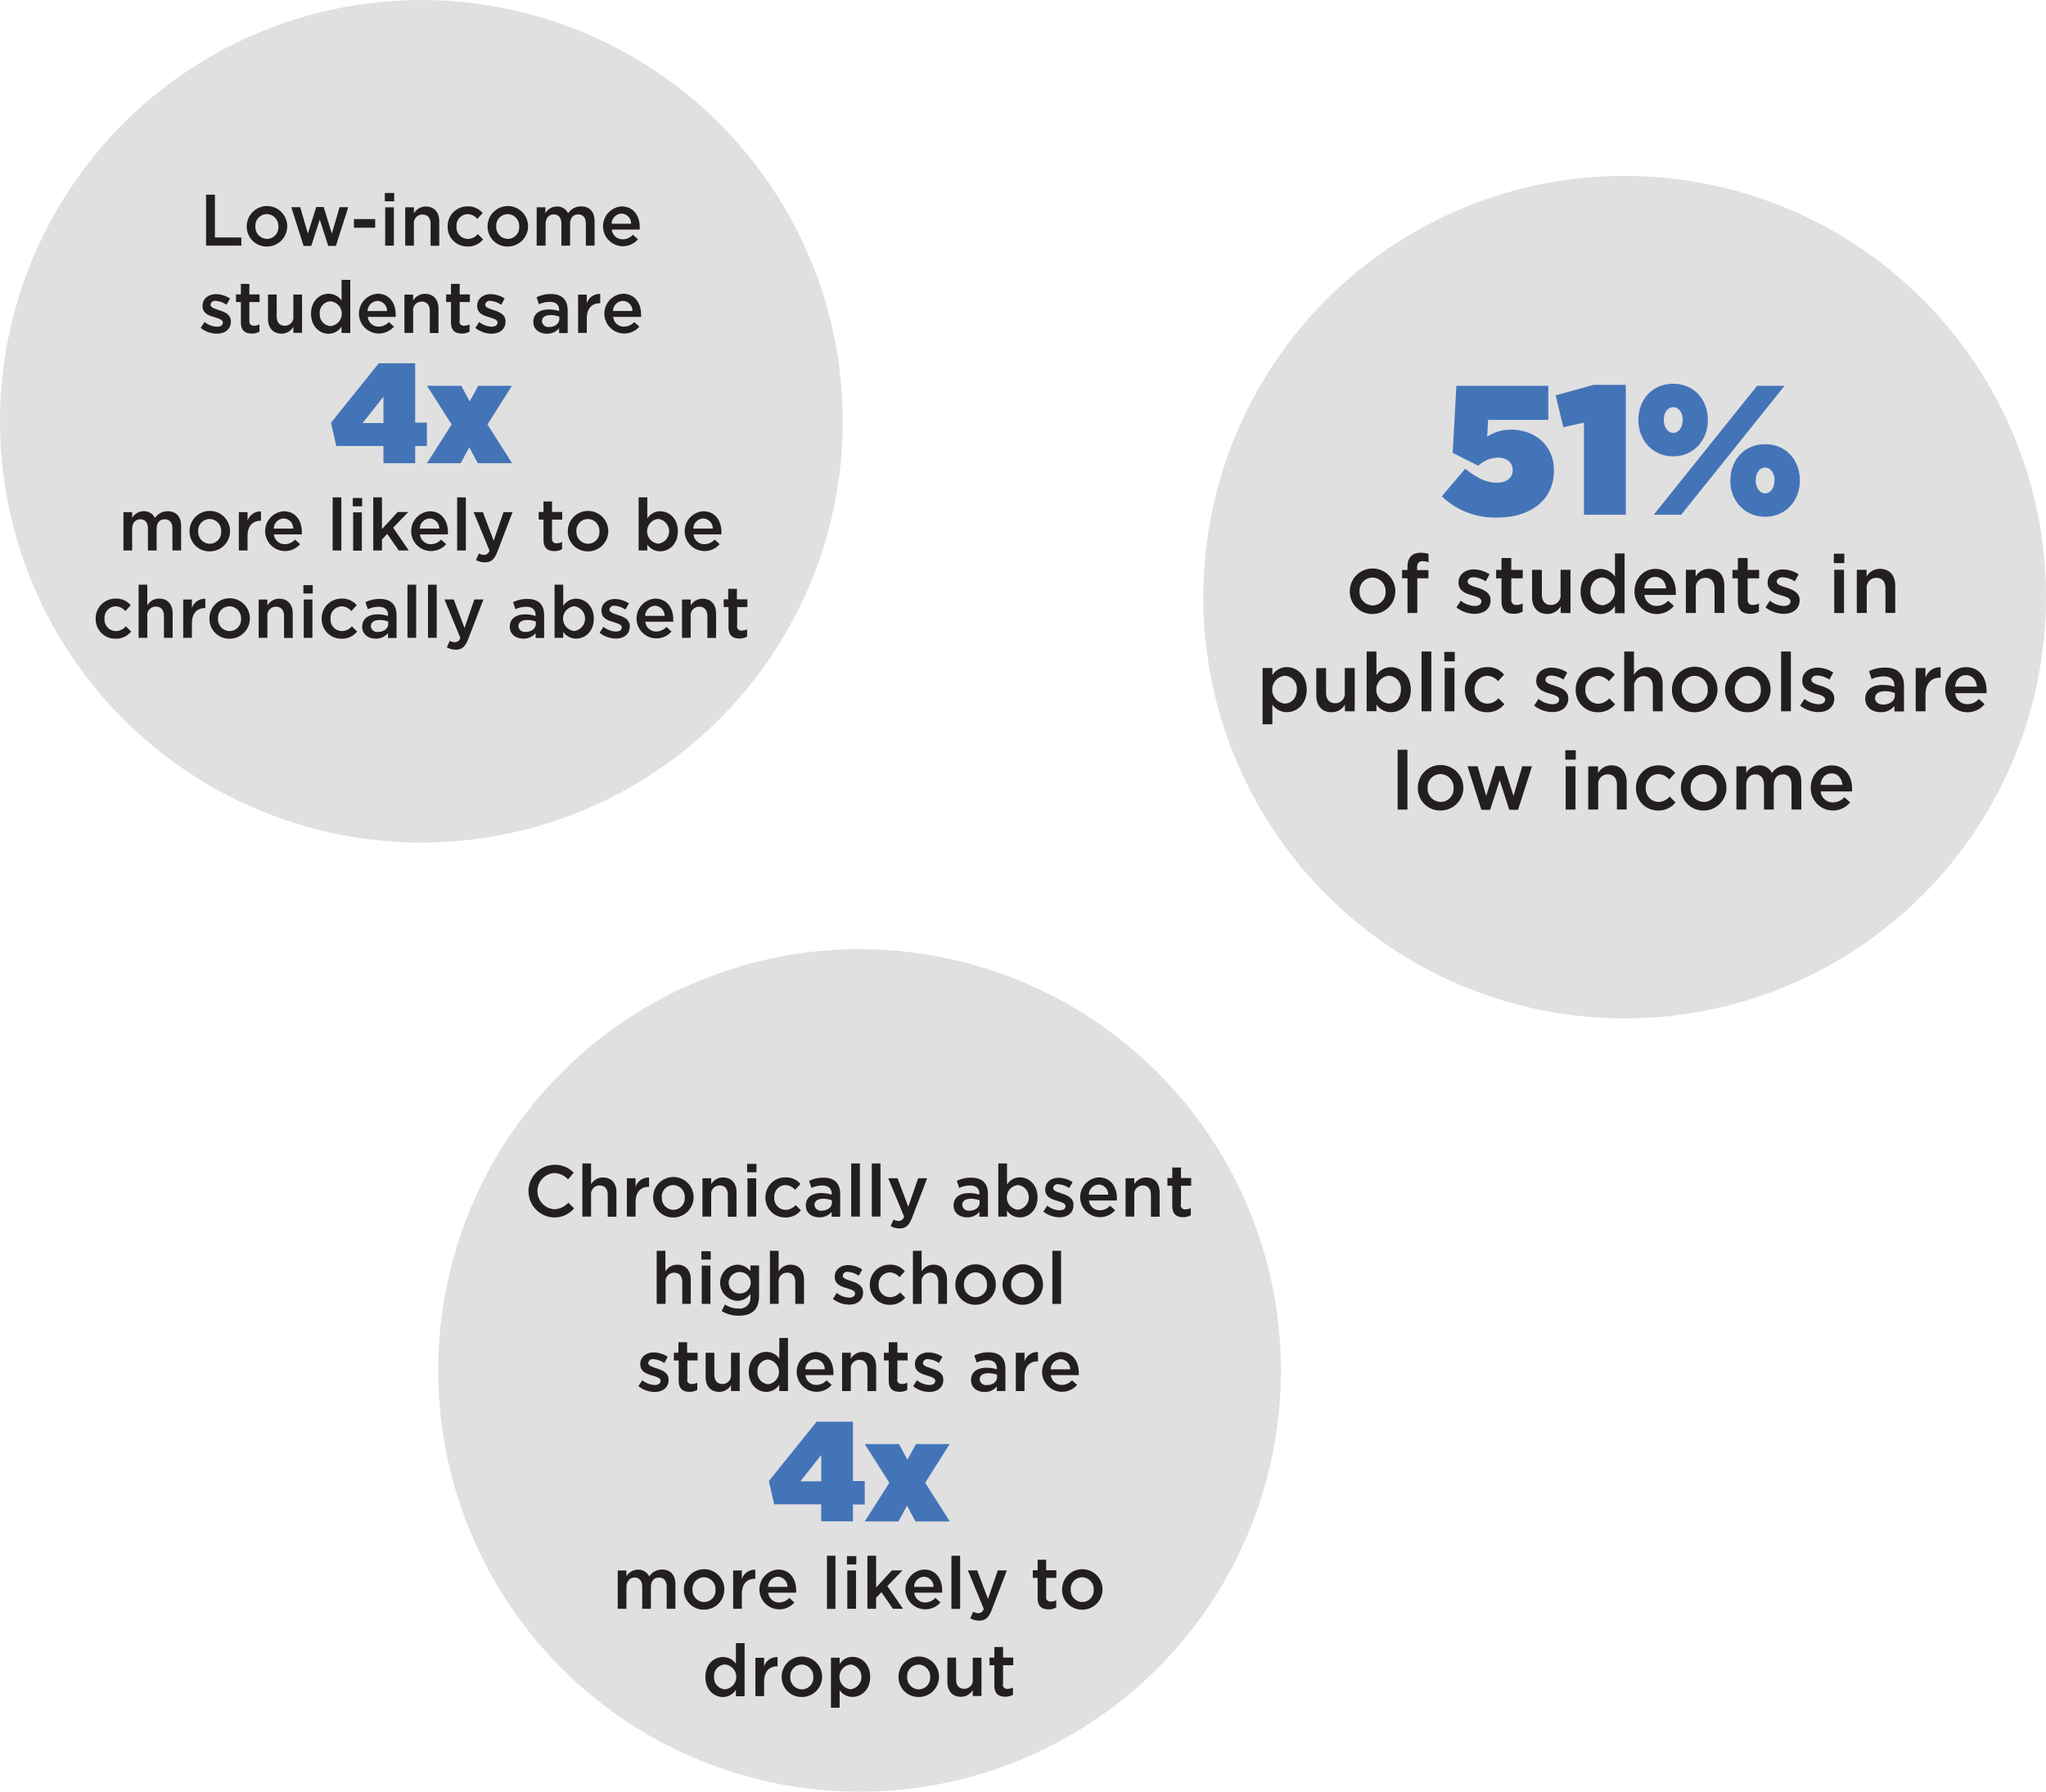<svg id="Layer_1" data-name="Layer 1" xmlns="http://www.w3.org/2000/svg" viewBox="0 0 534.11 467.81"><defs><style>.cls-1{fill:#e0e0e0;}.cls-2{fill:#231f20;}.cls-3{fill:#4474b8;}</style></defs><title>daniel-story</title><circle class="cls-1" cx="110" cy="110" r="110"/><path class="cls-2" d="M1240.7,633.63H1243V644.8h6.9v2.13h-9.21v-13.3Z" transform="translate(-1186.9 -582.8)"/><path class="cls-2" d="M1256.57,647.16a5.16,5.16,0,0,1-5.25-5.21A5.28,5.28,0,1,1,1256.57,647.16Zm0-8.45a3,3,0,0,0-3,3.21,3.09,3.09,0,0,0,3,3.25,3,3,0,0,0,3-3.21A3.09,3.09,0,0,0,1256.57,638.7Z" transform="translate(-1186.9 -582.8)"/><path class="cls-2" d="M1273.54,643.78l2-6.88h2.27L1274.59,647h-2l-2.21-6.86-2.23,6.86h-2l-3.21-10.11h2.33l2,6.88,2.19-6.92h1.93Z" transform="translate(-1186.9 -582.8)"/><path class="cls-2" d="M1279.29,642.24V640h5.55v2.26h-5.55Z" transform="translate(-1186.9 -582.8)"/><path class="cls-2" d="M1287.36,635.36v-2.18h2.44v2.18h-2.44Zm0.09,11.57v-10h2.27v10h-2.27Z" transform="translate(-1186.9 -582.8)"/><path class="cls-2" d="M1294.95,646.93h-2.27v-10h2.27v1.56a3.55,3.55,0,0,1,3.09-1.77c2.23,0,3.53,1.52,3.53,3.86v6.38h-2.27v-5.7c0-1.56-.77-2.45-2.12-2.45a2.22,2.22,0,0,0-2.23,2.49v5.66Z" transform="translate(-1186.9 -582.8)"/><path class="cls-2" d="M1308.88,647.16a5.09,5.09,0,0,1-5.12-5.21,5.14,5.14,0,0,1,5.14-5.26,4.92,4.92,0,0,1,4,1.73l-1.41,1.54a3.32,3.32,0,0,0-2.57-1.25,3,3,0,0,0-2.85,3.21,3,3,0,0,0,3,3.25,3.47,3.47,0,0,0,2.57-1.25l1.37,1.37A5,5,0,0,1,1308.88,647.16Z" transform="translate(-1186.9 -582.8)"/><path class="cls-2" d="M1319.44,647.16a5.16,5.16,0,0,1-5.25-5.21A5.28,5.28,0,1,1,1319.44,647.16Zm0-8.45a3,3,0,0,0-3,3.21,3.09,3.09,0,0,0,3,3.25,3,3,0,0,0,3-3.21A3.09,3.09,0,0,0,1319.44,638.7Z" transform="translate(-1186.9 -582.8)"/><path class="cls-2" d="M1338.64,636.69c2.16,0,3.47,1.39,3.47,3.84v6.4h-2.27v-5.7c0-1.6-.73-2.45-2-2.45s-2.12.87-2.12,2.49v5.66h-2.27v-5.72c0-1.56-.75-2.43-2-2.43s-2.12,1-2.12,2.51v5.64H1327v-10h2.27v1.52a3.54,3.54,0,0,1,3-1.73,3.11,3.11,0,0,1,2.94,1.77A4,4,0,0,1,1338.64,636.69Z" transform="translate(-1186.9 -582.8)"/><path class="cls-2" d="M1349.44,645.28a3.58,3.58,0,0,0,2.68-1.2l1.33,1.2a5.2,5.2,0,1,1-4.29-8.59c3.15,0,4.74,2.51,4.74,5.41,0,0.21,0,.4,0,0.63h-7.28A2.79,2.79,0,0,0,1349.44,645.28Zm2.21-4.07a2.59,2.59,0,0,0-2.51-2.64,2.7,2.7,0,0,0-2.57,2.64h5.08Z" transform="translate(-1186.9 -582.8)"/><path class="cls-2" d="M1243.49,669.92a6.9,6.9,0,0,1-4.2-1.5l1-1.56a5.51,5.51,0,0,0,3.24,1.24c1,0,1.54-.42,1.54-1.08v0c0-.78-1-1-2.21-1.41-1.46-.42-3.09-1-3.09-2.95v0c0-1.9,1.56-3.06,3.53-3.06a6.8,6.8,0,0,1,3.64,1.14l-0.9,1.63a5.7,5.7,0,0,0-2.79-1,1.15,1.15,0,0,0-1.39,1v0c0,0.72,1.07,1,2.23,1.41,1.44,0.46,3.08,1.12,3.08,2.93v0C1247.16,668.87,1245.55,669.92,1243.49,669.92Z" transform="translate(-1186.9 -582.8)"/><path class="cls-2" d="M1252,666.59a1.09,1.09,0,0,0,1.22,1.25,3,3,0,0,0,1.41-.34v1.88a3.94,3.94,0,0,1-2,.51c-1.67,0-2.85-.74-2.85-2.94v-5.28h-1.26v-2h1.26v-2.75H1252v2.75h2.66v2H1252v4.92Z" transform="translate(-1186.9 -582.8)"/><path class="cls-2" d="M1263.48,659.7h2.27v10h-2.27v-1.56a3.56,3.56,0,0,1-3.09,1.77c-2.23,0-3.53-1.52-3.53-3.86V659.7h2.27v5.7c0,1.56.77,2.45,2.12,2.45a2.22,2.22,0,0,0,2.23-2.49V659.7Z" transform="translate(-1186.9 -582.8)"/><path class="cls-2" d="M1276.06,669.73v-1.67a4,4,0,0,1-3.37,1.88c-2.33,0-4.59-1.88-4.59-5.22s2.23-5.22,4.59-5.22a4.08,4.08,0,0,1,3.38,1.77v-5.4h2.27v13.87h-2.27Zm-2.83-8.25a2.93,2.93,0,0,0-2.85,3.23,3,3,0,0,0,2.85,3.23A3.25,3.25,0,0,0,1273.23,661.48Z" transform="translate(-1186.9 -582.8)"/><path class="cls-2" d="M1285.73,668.08a3.58,3.58,0,0,0,2.68-1.2l1.33,1.2a5.2,5.2,0,1,1-4.29-8.59c3.15,0,4.74,2.51,4.74,5.41,0,0.21,0,.4,0,0.63h-7.28A2.79,2.79,0,0,0,1285.73,668.08Zm2.21-4.07a2.59,2.59,0,0,0-2.51-2.64,2.7,2.7,0,0,0-2.57,2.64h5.08Z" transform="translate(-1186.9 -582.8)"/><path class="cls-2" d="M1294.75,669.73h-2.27v-10h2.27v1.56a3.55,3.55,0,0,1,3.09-1.77c2.23,0,3.53,1.52,3.53,3.86v6.38h-2.27V664c0-1.56-.77-2.45-2.12-2.45a2.22,2.22,0,0,0-2.23,2.49v5.66Z" transform="translate(-1186.9 -582.8)"/><path class="cls-2" d="M1306.85,666.59a1.09,1.09,0,0,0,1.22,1.25,3,3,0,0,0,1.41-.34v1.88a3.94,3.94,0,0,1-2,.51c-1.67,0-2.85-.74-2.85-2.94v-5.28h-1.26v-2h1.26v-2.75h2.27v2.75h2.66v2h-2.66v4.92Z" transform="translate(-1186.9 -582.8)"/><path class="cls-2" d="M1315.19,669.92a6.9,6.9,0,0,1-4.2-1.5l1-1.56a5.51,5.51,0,0,0,3.24,1.24c1,0,1.54-.42,1.54-1.08v0c0-.78-1-1-2.21-1.41-1.46-.42-3.09-1-3.09-2.95v0c0-1.9,1.56-3.06,3.53-3.06a6.8,6.8,0,0,1,3.64,1.14l-0.9,1.63a5.7,5.7,0,0,0-2.79-1,1.15,1.15,0,0,0-1.39,1v0c0,0.72,1.07,1,2.23,1.41,1.44,0.46,3.08,1.12,3.08,2.93v0C1318.87,668.87,1317.26,669.92,1315.19,669.92Z" transform="translate(-1186.9 -582.8)"/><path class="cls-2" d="M1332.86,669.73v-1.24a4,4,0,0,1-3.21,1.44c-1.87,0-3.53-1.08-3.53-3.1v0c0-2.17,1.71-3.23,4-3.23a8.23,8.23,0,0,1,2.74.42v-0.25c0-1.39-.86-2.15-2.44-2.15a6.82,6.82,0,0,0-2.83.63l-0.62-1.84a8.4,8.4,0,0,1,3.77-.84c2.93,0,4.35,1.56,4.35,4.24v5.95h-2.25Zm0.06-4.26a6.42,6.42,0,0,0-2.27-.4c-1.42,0-2.27.59-2.27,1.61v0a1.64,1.64,0,0,0,1.91,1.48c1.5,0,2.63-.85,2.63-2.11v-0.63Z" transform="translate(-1186.9 -582.8)"/><path class="cls-2" d="M1340.08,669.73h-2.27v-10h2.27V662a3.51,3.51,0,0,1,3.51-2.45v2.43h-0.13c-2,0-3.38,1.31-3.38,4v3.82Z" transform="translate(-1186.9 -582.8)"/><path class="cls-2" d="M1349.79,668.08a3.58,3.58,0,0,0,2.68-1.2l1.33,1.2a5.2,5.2,0,1,1-4.29-8.59c3.15,0,4.74,2.51,4.74,5.41,0,0.21,0,.4,0,0.63h-7.28A2.79,2.79,0,0,0,1349.79,668.08ZM1352,664a2.59,2.59,0,0,0-2.51-2.64,2.7,2.7,0,0,0-2.57,2.64H1352Z" transform="translate(-1186.9 -582.8)"/><path class="cls-3" d="M1287,699.25h-12.31l-1.39-6.07,12.49-15.54h9.49v15.5h3.07v6.11h-3.07v4.48H1287v-4.48Zm0-6v-6.88l-5.44,6.88H1287Z" transform="translate(-1186.9 -582.8)"/><path class="cls-3" d="M1304.8,693.63l-6.43-10.1h8.95l2.19,4.07,2.23-4.07h8.8l-6.39,10.1,6.43,10.1h-8.95l-2.23-4.11-2.23,4.11h-8.8Z" transform="translate(-1186.9 -582.8)"/><path class="cls-2" d="M1230.71,716.29c2.16,0,3.47,1.39,3.47,3.84v6.4h-2.27v-5.7c0-1.6-.73-2.45-2-2.45s-2.12.87-2.12,2.49v5.66h-2.27v-5.72c0-1.56-.75-2.43-2-2.43s-2.12,1-2.12,2.51v5.64h-2.27v-10h2.27V718a3.54,3.54,0,0,1,3-1.73,3.11,3.11,0,0,1,2.94,1.77A4,4,0,0,1,1230.71,716.29Z" transform="translate(-1186.9 -582.8)"/><path class="cls-2" d="M1241.64,726.76a5.16,5.16,0,0,1-5.25-5.21A5.28,5.28,0,1,1,1241.64,726.76Zm0-8.45a3,3,0,0,0-3,3.21,3.08,3.08,0,0,0,3,3.25,3,3,0,0,0,3-3.21A3.09,3.09,0,0,0,1241.64,718.3Z" transform="translate(-1186.9 -582.8)"/><path class="cls-2" d="M1251.52,726.53h-2.27v-10h2.27v2.26a3.51,3.51,0,0,1,3.51-2.45v2.43h-0.13c-2,0-3.38,1.31-3.38,4v3.82Z" transform="translate(-1186.9 -582.8)"/><path class="cls-2" d="M1261.24,724.88a3.57,3.57,0,0,0,2.68-1.2l1.33,1.2a5.2,5.2,0,1,1-4.29-8.59c3.15,0,4.74,2.51,4.74,5.41,0,0.21,0,.4,0,0.63h-7.28A2.79,2.79,0,0,0,1261.24,724.88Zm2.21-4.07a2.59,2.59,0,0,0-2.51-2.64,2.7,2.7,0,0,0-2.57,2.64h5.08Z" transform="translate(-1186.9 -582.8)"/><path class="cls-2" d="M1273.74,726.53V712.66H1276v13.87h-2.27Z" transform="translate(-1186.9 -582.8)"/><path class="cls-2" d="M1279,715v-2.18h2.44V715H1279Zm0.09,11.57v-10h2.27v10h-2.27Z" transform="translate(-1186.9 -582.8)"/><path class="cls-2" d="M1293.6,726.53H1291l-3-4.33-1.39,1.46v2.87h-2.27V712.66h2.27v8.28l4.11-4.45h2.76l-3.94,4.08Z" transform="translate(-1186.9 -582.8)"/><path class="cls-2" d="M1299.36,724.88a3.57,3.57,0,0,0,2.68-1.2l1.33,1.2a5.2,5.2,0,1,1-4.29-8.59c3.15,0,4.74,2.51,4.74,5.41,0,0.21,0,.4,0,0.63h-7.28A2.79,2.79,0,0,0,1299.36,724.88Zm2.21-4.07a2.59,2.59,0,0,0-2.51-2.64,2.7,2.7,0,0,0-2.57,2.64h5.08Z" transform="translate(-1186.9 -582.8)"/><path class="cls-2" d="M1306.24,726.53V712.66h2.27v13.87h-2.27Z" transform="translate(-1186.9 -582.8)"/><path class="cls-2" d="M1316.76,726.81c-0.79,2.05-1.67,2.81-3.26,2.81a4.58,4.58,0,0,1-2.34-.61l0.77-1.71a2.78,2.78,0,0,0,1.33.38,1.45,1.45,0,0,0,1.41-1.16l-4.13-10h2.42l2.81,7.45,2.57-7.45h2.36Z" transform="translate(-1186.9 -582.8)"/><path class="cls-2" d="M1331,723.39a1.09,1.09,0,0,0,1.22,1.25,3,3,0,0,0,1.41-.34v1.88a3.93,3.93,0,0,1-2,.51c-1.67,0-2.85-.74-2.85-2.94v-5.28h-1.26v-2h1.26v-2.75H1331v2.75h2.66v2H1331v4.92Z" transform="translate(-1186.9 -582.8)"/><path class="cls-2" d="M1340.38,726.76a5.16,5.16,0,0,1-5.25-5.21A5.28,5.28,0,1,1,1340.38,726.76Zm0-8.45a3,3,0,0,0-3,3.21,3.08,3.08,0,0,0,3,3.25,3,3,0,0,0,3-3.21A3.09,3.09,0,0,0,1340.38,718.3Z" transform="translate(-1186.9 -582.8)"/><path class="cls-2" d="M1359.24,726.74a4,4,0,0,1-3.36-1.77v1.56h-2.27V712.66h2.27v5.51a3.94,3.94,0,0,1,3.36-1.88c2.34,0,4.61,1.88,4.61,5.22S1361.61,726.74,1359.24,726.74Zm-0.52-8.45a3.25,3.25,0,0,0,0,6.46A3.26,3.26,0,0,0,1358.72,718.28Z" transform="translate(-1186.9 -582.8)"/><path class="cls-2" d="M1370.76,724.88a3.57,3.57,0,0,0,2.68-1.2l1.33,1.2a5.2,5.2,0,1,1-4.29-8.59c3.15,0,4.74,2.51,4.74,5.41,0,0.21,0,.4,0,0.63h-7.28A2.79,2.79,0,0,0,1370.76,724.88Zm2.21-4.07a2.59,2.59,0,0,0-2.51-2.64,2.7,2.7,0,0,0-2.57,2.64H1373Z" transform="translate(-1186.9 -582.8)"/><path class="cls-2" d="M1217,749.56a5.09,5.09,0,0,1-5.12-5.21,5.15,5.15,0,0,1,5.14-5.26,4.92,4.92,0,0,1,4,1.73l-1.41,1.54a3.32,3.32,0,0,0-2.57-1.25,3,3,0,0,0-2.85,3.21,3,3,0,0,0,3,3.25,3.47,3.47,0,0,0,2.57-1.25l1.37,1.37A5,5,0,0,1,1217,749.56Z" transform="translate(-1186.9 -582.8)"/><path class="cls-2" d="M1225.35,749.33h-2.27V735.46h2.27v5.4a3.55,3.55,0,0,1,3.09-1.77c2.23,0,3.53,1.52,3.53,3.86v6.38h-2.27v-5.7c0-1.56-.77-2.45-2.12-2.45a2.22,2.22,0,0,0-2.23,2.49v5.66Z" transform="translate(-1186.9 -582.8)"/><path class="cls-2" d="M1237,749.33h-2.27v-10H1237v2.26a3.51,3.51,0,0,1,3.51-2.45v2.43h-0.13c-2,0-3.38,1.31-3.38,4v3.82Z" transform="translate(-1186.9 -582.8)"/><path class="cls-2" d="M1246.82,749.56a5.16,5.16,0,0,1-5.25-5.21A5.28,5.28,0,1,1,1246.82,749.56Zm0-8.45a3,3,0,0,0-3,3.21,3.08,3.08,0,0,0,3,3.25,3,3,0,0,0,3-3.21A3.09,3.09,0,0,0,1246.82,741.1Z" transform="translate(-1186.9 -582.8)"/><path class="cls-2" d="M1256.7,749.33h-2.27v-10h2.27v1.56a3.55,3.55,0,0,1,3.09-1.77c2.23,0,3.53,1.52,3.53,3.86v6.38h-2.27v-5.7c0-1.56-.77-2.45-2.12-2.45a2.22,2.22,0,0,0-2.23,2.49v5.66Z" transform="translate(-1186.9 -582.8)"/><path class="cls-2" d="M1266.1,737.76v-2.18h2.44v2.18h-2.44Zm0.09,11.57v-10h2.27v10h-2.27Z" transform="translate(-1186.9 -582.8)"/><path class="cls-2" d="M1276,749.56a5.09,5.09,0,0,1-5.12-5.21,5.15,5.15,0,0,1,5.14-5.26,4.92,4.92,0,0,1,4,1.73l-1.41,1.54a3.32,3.32,0,0,0-2.57-1.25,3,3,0,0,0-2.85,3.21,3,3,0,0,0,3,3.25,3.47,3.47,0,0,0,2.57-1.25l1.37,1.37A5,5,0,0,1,1276,749.56Z" transform="translate(-1186.9 -582.8)"/><path class="cls-2" d="M1288.19,749.33v-1.23a4,4,0,0,1-3.21,1.44c-1.87,0-3.53-1.08-3.53-3.1v0c0-2.17,1.71-3.23,4-3.23a8.25,8.25,0,0,1,2.74.42v-0.25c0-1.39-.86-2.15-2.44-2.15a6.82,6.82,0,0,0-2.83.63l-0.62-1.84a8.41,8.41,0,0,1,3.77-.84c2.93,0,4.35,1.56,4.35,4.24v5.95h-2.25Zm0.06-4.25a6.4,6.4,0,0,0-2.27-.4c-1.42,0-2.27.59-2.27,1.62v0a1.65,1.65,0,0,0,1.91,1.48c1.5,0,2.63-.85,2.63-2.11v-0.63Z" transform="translate(-1186.9 -582.8)"/><path class="cls-2" d="M1293.27,749.33V735.46h2.27v13.87h-2.27Z" transform="translate(-1186.9 -582.8)"/><path class="cls-2" d="M1298.63,749.33V735.46h2.27v13.87h-2.27Z" transform="translate(-1186.9 -582.8)"/><path class="cls-2" d="M1309.15,749.61c-0.79,2.05-1.67,2.81-3.26,2.81a4.58,4.58,0,0,1-2.34-.61l0.77-1.71a2.78,2.78,0,0,0,1.33.38,1.45,1.45,0,0,0,1.41-1.16l-4.13-10h2.42l2.81,7.45,2.57-7.45h2.36Z" transform="translate(-1186.9 -582.8)"/><path class="cls-2" d="M1326.72,749.33v-1.23a4,4,0,0,1-3.21,1.44c-1.87,0-3.53-1.08-3.53-3.1v0c0-2.17,1.71-3.23,4-3.23a8.25,8.25,0,0,1,2.74.42v-0.25c0-1.39-.86-2.15-2.44-2.15a6.82,6.82,0,0,0-2.83.63l-0.62-1.84a8.41,8.41,0,0,1,3.77-.84c2.93,0,4.35,1.56,4.35,4.24v5.95h-2.25Zm0.06-4.25a6.4,6.4,0,0,0-2.27-.4c-1.42,0-2.27.59-2.27,1.62v0a1.65,1.65,0,0,0,1.91,1.48c1.5,0,2.63-.85,2.63-2.11v-0.63Z" transform="translate(-1186.9 -582.8)"/><path class="cls-2" d="M1337.3,749.54a4,4,0,0,1-3.36-1.77v1.56h-2.27V735.46h2.27V741a3.94,3.94,0,0,1,3.36-1.88c2.34,0,4.61,1.88,4.61,5.22S1339.66,749.54,1337.3,749.54Zm-0.52-8.45a3.25,3.25,0,0,0,0,6.46A3.26,3.26,0,0,0,1336.77,741.08Z" transform="translate(-1186.9 -582.8)"/><path class="cls-2" d="M1347.63,749.52a6.9,6.9,0,0,1-4.2-1.5l1-1.56a5.51,5.51,0,0,0,3.24,1.23c1,0,1.54-.42,1.54-1.08v0c0-.78-1-1-2.21-1.41-1.46-.42-3.09-1-3.09-2.94v0c0-1.9,1.56-3.06,3.53-3.06a6.8,6.8,0,0,1,3.64,1.14l-0.9,1.63a5.7,5.7,0,0,0-2.79-1,1.15,1.15,0,0,0-1.39,1v0c0,0.72,1.07,1,2.23,1.41,1.44,0.46,3.08,1.12,3.08,2.93v0C1351.31,748.47,1349.69,749.52,1347.63,749.52Z" transform="translate(-1186.9 -582.8)"/><path class="cls-2" d="M1358.19,747.68a3.57,3.57,0,0,0,2.68-1.2l1.33,1.2a5.2,5.2,0,1,1-4.29-8.59c3.15,0,4.74,2.51,4.74,5.41,0,0.21,0,.4,0,0.63h-7.28A2.79,2.79,0,0,0,1358.19,747.68Zm2.21-4.07a2.59,2.59,0,0,0-2.51-2.64,2.7,2.7,0,0,0-2.57,2.64h5.08Z" transform="translate(-1186.9 -582.8)"/><path class="cls-2" d="M1367.21,749.33h-2.27v-10h2.27v1.56a3.55,3.55,0,0,1,3.09-1.77c2.23,0,3.53,1.52,3.53,3.86v6.38h-2.27v-5.7c0-1.56-.77-2.45-2.12-2.45a2.22,2.22,0,0,0-2.23,2.49v5.66Z" transform="translate(-1186.9 -582.8)"/><path class="cls-2" d="M1379.3,746.19a1.09,1.09,0,0,0,1.22,1.25,3,3,0,0,0,1.41-.34V749a3.93,3.93,0,0,1-2,.51c-1.67,0-2.85-.74-2.85-2.94v-5.28h-1.26v-2H1377v-2.75h2.27v2.75H1382v2h-2.66v4.92Z" transform="translate(-1186.9 -582.8)"/><circle class="cls-1" cx="424.11" cy="155.91" r="110"/><path class="cls-3" d="M1563.28,712.39l6.12-7.22c2.85,2.31,5.51,3.66,8.21,3.66s4.18-1.4,4.18-3.22v-0.1c0-2-1.57-3.22-3.89-3.22a7.8,7.8,0,0,0-5.08,2.12l-6.69-3.37,0.95-17.51h24v8.9h-15.71l-0.24,4.38a11.28,11.28,0,0,1,6.31-1.83c5.51,0,11.11,3.56,11.11,10.63v0.1c0,7.79-6.31,12.22-14.76,12.22A20.09,20.09,0,0,1,1563.28,712.39Z" transform="translate(-1186.9 -582.8)"/><path class="cls-3" d="M1600.41,693.14l-5.41,1.2-2-8.32,9.92-2.74h8.4V717.2h-10.92V693.14Z" transform="translate(-1186.9 -582.8)"/><path class="cls-3" d="M1614.6,692.52v-0.1c0-5.15,3.51-9.43,9.07-9.43s9.07,4.28,9.07,9.43v0.1c0,5.15-3.66,9.43-9.07,9.43S1614.6,697.66,1614.6,692.52Zm31-9h7.17l-27,33.68h-7.17Zm-19.42,9v-0.1c0-2-1.14-3.32-2.47-3.32s-2.47,1.25-2.47,3.32v0.1c0,2,1.23,3.32,2.47,3.32S1626.14,694.59,1626.14,692.52Zm12.44,15.78v-0.1c0-5.15,3.51-9.43,9.07-9.43s9.07,4.28,9.07,9.43v0.1c0,5.15-3.66,9.43-9.07,9.43S1638.58,713.44,1638.58,708.3Zm11.54,0v-0.1c0-2-1.14-3.32-2.47-3.32s-2.47,1.25-2.47,3.32v0.1c0,2,1.23,3.32,2.47,3.32S1650.11,710.37,1650.11,708.3Z" transform="translate(-1186.9 -582.8)"/><path class="cls-2" d="M1545.18,743.11a5.8,5.8,0,0,1-5.91-5.86A5.94,5.94,0,1,1,1545.18,743.11Zm0-9.51a3.38,3.38,0,0,0-3.36,3.61,3.47,3.47,0,0,0,3.4,3.66,3.38,3.38,0,0,0,3.38-3.61A3.48,3.48,0,0,0,1545.18,733.6Z" transform="translate(-1186.9 -582.8)"/><path class="cls-2" d="M1559.79,731.65v2.14h-2.91v9.06h-2.55v-9.06h-1.41v-2.16h1.41v-0.81c0-2.48,1.22-3.7,3.42-3.7a6.75,6.75,0,0,1,2.07.3v2.18a4.41,4.41,0,0,0-1.5-.28c-1,0-1.48.53-1.48,1.71v0.62h3Z" transform="translate(-1186.9 -582.8)"/><path class="cls-2" d="M1571.83,743.07a7.76,7.76,0,0,1-4.73-1.69l1.14-1.75a6.2,6.2,0,0,0,3.65,1.39c1.1,0,1.73-.47,1.73-1.22v0c0-.88-1.18-1.18-2.49-1.58-1.65-.47-3.48-1.15-3.48-3.31v0c0-2.14,1.75-3.44,4-3.44a7.65,7.65,0,0,1,4.09,1.28l-1,1.84a6.4,6.4,0,0,0-3.14-1.07c-1,0-1.56.47-1.56,1.13v0c0,0.81,1.2,1.15,2.51,1.58,1.63,0.51,3.46,1.26,3.46,3.29v0C1576,741.89,1574.16,743.07,1571.83,743.07Z" transform="translate(-1186.9 -582.8)"/><path class="cls-2" d="M1581.43,739.33a1.22,1.22,0,0,0,1.37,1.41,3.41,3.41,0,0,0,1.58-.38v2.12a4.43,4.43,0,0,1-2.3.58c-1.88,0-3.21-.83-3.21-3.31v-5.94h-1.41v-2.22h1.41v-3.1h2.55v3.1h3v2.22h-3v5.54Z" transform="translate(-1186.9 -582.8)"/><path class="cls-2" d="M1594.33,731.57h2.55v11.29h-2.55V741.1a4,4,0,0,1-3.48,2c-2.51,0-4-1.71-4-4.34v-7.18h2.55V738c0,1.75.87,2.76,2.38,2.76a2.5,2.5,0,0,0,2.51-2.8v-6.37Z" transform="translate(-1186.9 -582.8)"/><path class="cls-2" d="M1608.49,742.85V741a4.45,4.45,0,0,1-3.8,2.12c-2.62,0-5.17-2.12-5.17-5.88s2.51-5.88,5.17-5.88a4.59,4.59,0,0,1,3.8,2v-6.07H1611v15.61h-2.55Zm-3.19-9.28c-1.75,0-3.21,1.37-3.21,3.63a3.34,3.34,0,0,0,3.21,3.63A3.66,3.66,0,0,0,1605.3,733.57Z" transform="translate(-1186.9 -582.8)"/><path class="cls-2" d="M1619.37,741a4,4,0,0,0,3-1.35l1.5,1.35a5.8,5.8,0,0,1-10.28-3.76c0-3.25,2.26-5.9,5.44-5.9,3.54,0,5.34,2.82,5.34,6.09,0,0.23,0,.45,0,0.71h-8.19A3.14,3.14,0,0,0,1619.37,741Zm2.49-4.57c-0.17-1.67-1.14-3-2.83-3s-2.66,1.22-2.89,3h5.72Z" transform="translate(-1186.9 -582.8)"/><path class="cls-2" d="M1629.52,742.85H1627V731.57h2.55v1.75a4,4,0,0,1,3.48-2c2.51,0,4,1.71,4,4.34v7.18h-2.55v-6.41c0-1.75-.87-2.76-2.38-2.76a2.5,2.5,0,0,0-2.51,2.8v6.37Z" transform="translate(-1186.9 -582.8)"/><path class="cls-2" d="M1643.13,739.33a1.22,1.22,0,0,0,1.37,1.41,3.41,3.41,0,0,0,1.58-.38v2.12a4.43,4.43,0,0,1-2.3.58c-1.88,0-3.21-.83-3.21-3.31v-5.94h-1.41v-2.22h1.41v-3.1h2.55v3.1h3v2.22h-3v5.54Z" transform="translate(-1186.9 -582.8)"/><path class="cls-2" d="M1652.52,743.07a7.76,7.76,0,0,1-4.73-1.69l1.14-1.75a6.2,6.2,0,0,0,3.65,1.39c1.1,0,1.73-.47,1.73-1.22v0c0-.88-1.18-1.18-2.49-1.58-1.65-.47-3.48-1.15-3.48-3.31v0c0-2.14,1.75-3.44,4-3.44a7.65,7.65,0,0,1,4.09,1.28l-1,1.84a6.41,6.41,0,0,0-3.14-1.07c-1,0-1.56.47-1.56,1.13v0c0,0.81,1.2,1.15,2.51,1.58,1.63,0.51,3.46,1.26,3.46,3.29v0C1656.66,741.89,1654.84,743.07,1652.52,743.07Z" transform="translate(-1186.9 -582.8)"/><path class="cls-2" d="M1665.62,729.83v-2.46h2.74v2.46h-2.74Zm0.11,13V731.57h2.55v11.29h-2.55Z" transform="translate(-1186.9 -582.8)"/><path class="cls-2" d="M1674.17,742.85h-2.55V731.57h2.55v1.75a4,4,0,0,1,3.48-2c2.51,0,4,1.71,4,4.34v7.18h-2.55v-6.41c0-1.75-.87-2.76-2.38-2.76a2.5,2.5,0,0,0-2.51,2.8v6.37Z" transform="translate(-1186.9 -582.8)"/><path class="cls-2" d="M1522.83,768.74a4.53,4.53,0,0,1-3.78-2v5.17h-2.55V757.22h2.55v1.88a4.44,4.44,0,0,1,3.78-2.12c2.64,0,5.19,2.12,5.19,5.88S1525.49,768.74,1522.83,768.74Zm-0.59-9.51a3.66,3.66,0,0,0,0,7.27c1.75,0,3.19-1.39,3.19-3.63A3.32,3.32,0,0,0,1522.24,759.23Z" transform="translate(-1186.9 -582.8)"/><path class="cls-2" d="M1538,757.22h2.55v11.29H1538v-1.75a4,4,0,0,1-3.48,2c-2.51,0-4-1.71-4-4.34v-7.18h2.55v6.41c0,1.75.87,2.76,2.38,2.76a2.5,2.5,0,0,0,2.51-2.8v-6.37Z" transform="translate(-1186.9 -582.8)"/><path class="cls-2" d="M1550,768.74a4.53,4.53,0,0,1-3.78-2v1.75h-2.55V752.9h2.55v6.2A4.44,4.44,0,0,1,1550,757c2.64,0,5.19,2.12,5.19,5.88S1552.71,768.74,1550,768.74Zm-0.59-9.51a3.66,3.66,0,0,0,0,7.27c1.75,0,3.19-1.39,3.19-3.63A3.32,3.32,0,0,0,1549.46,759.23Z" transform="translate(-1186.9 -582.8)"/><path class="cls-2" d="M1558,768.51V752.9h2.55v15.61H1558Z" transform="translate(-1186.9 -582.8)"/><path class="cls-2" d="M1563.93,755.49V753h2.74v2.46h-2.74Zm0.11,13V757.22h2.55v11.29H1564Z" transform="translate(-1186.9 -582.8)"/><path class="cls-2" d="M1575.07,768.76a5.73,5.73,0,0,1-5.76-5.86,5.79,5.79,0,0,1,5.78-5.92,5.53,5.53,0,0,1,4.45,1.95l-1.58,1.73a3.73,3.73,0,0,0-2.89-1.41,3.38,3.38,0,0,0-3.21,3.61,3.42,3.42,0,0,0,3.33,3.66,3.9,3.9,0,0,0,2.89-1.41l1.54,1.54A5.61,5.61,0,0,1,1575.07,768.76Z" transform="translate(-1186.9 -582.8)"/><path class="cls-2" d="M1592.12,768.72a7.76,7.76,0,0,1-4.73-1.69l1.14-1.75a6.2,6.2,0,0,0,3.65,1.39c1.1,0,1.73-.47,1.73-1.22v0c0-.88-1.18-1.18-2.49-1.58-1.65-.47-3.48-1.15-3.48-3.31v0c0-2.14,1.75-3.44,4-3.44a7.65,7.65,0,0,1,4.09,1.28l-1,1.84a6.4,6.4,0,0,0-3.14-1.07c-1,0-1.56.47-1.56,1.13v0c0,0.81,1.2,1.15,2.51,1.58,1.63,0.51,3.46,1.26,3.46,3.29v0C1596.26,767.55,1594.44,768.72,1592.12,768.72Z" transform="translate(-1186.9 -582.8)"/><path class="cls-2" d="M1604,768.76a5.73,5.73,0,0,1-5.76-5.86A5.79,5.79,0,0,1,1604,757a5.53,5.53,0,0,1,4.45,1.95l-1.58,1.73a3.73,3.73,0,0,0-2.89-1.41,3.38,3.38,0,0,0-3.21,3.61,3.42,3.42,0,0,0,3.33,3.66,3.9,3.9,0,0,0,2.89-1.41l1.54,1.54A5.61,5.61,0,0,1,1604,768.76Z" transform="translate(-1186.9 -582.8)"/><path class="cls-2" d="M1613.45,768.51h-2.55V752.9h2.55V759a4,4,0,0,1,3.48-2c2.51,0,4,1.71,4,4.34v7.18h-2.55V762.1c0-1.75-.87-2.76-2.38-2.76a2.5,2.5,0,0,0-2.51,2.8v6.37Z" transform="translate(-1186.9 -582.8)"/><path class="cls-2" d="M1629.28,768.76a5.8,5.8,0,0,1-5.91-5.86A5.94,5.94,0,1,1,1629.28,768.76Zm0-9.51a3.38,3.38,0,0,0-3.36,3.61,3.47,3.47,0,0,0,3.4,3.66,3.38,3.38,0,0,0,3.38-3.61A3.48,3.48,0,0,0,1629.28,759.25Z" transform="translate(-1186.9 -582.8)"/><path class="cls-2" d="M1643.14,768.76a5.8,5.8,0,0,1-5.91-5.86A5.94,5.94,0,1,1,1643.14,768.76Zm0-9.51a3.38,3.38,0,0,0-3.36,3.61,3.47,3.47,0,0,0,3.4,3.66,3.38,3.38,0,0,0,3.38-3.61A3.48,3.48,0,0,0,1643.14,759.25Z" transform="translate(-1186.9 -582.8)"/><path class="cls-2" d="M1651.86,768.51V752.9h2.55v15.61h-2.55Z" transform="translate(-1186.9 -582.8)"/><path class="cls-2" d="M1661.56,768.72a7.76,7.76,0,0,1-4.73-1.69l1.14-1.75a6.2,6.2,0,0,0,3.65,1.39c1.1,0,1.73-.47,1.73-1.22v0c0-.88-1.18-1.18-2.49-1.58-1.65-.47-3.48-1.15-3.48-3.31v0c0-2.14,1.75-3.44,4-3.44a7.65,7.65,0,0,1,4.09,1.28l-1,1.84a6.41,6.41,0,0,0-3.14-1.07c-1,0-1.56.47-1.56,1.13v0c0,0.81,1.2,1.15,2.51,1.58,1.63,0.51,3.46,1.26,3.46,3.29v0C1665.7,767.55,1663.88,768.72,1661.56,768.72Z" transform="translate(-1186.9 -582.8)"/><path class="cls-2" d="M1681.44,768.51v-1.39a4.48,4.48,0,0,1-3.61,1.63c-2.11,0-4-1.22-4-3.49v0c0-2.44,1.92-3.63,4.52-3.63a9.26,9.26,0,0,1,3.08.47v-0.28c0-1.56-1-2.42-2.74-2.42a7.67,7.67,0,0,0-3.19.71l-0.7-2.07a9.44,9.44,0,0,1,4.24-.94c3.29,0,4.9,1.75,4.9,4.77v6.69h-2.53Zm0.06-4.79a7.23,7.23,0,0,0-2.55-.45c-1.6,0-2.55.66-2.55,1.82v0c0,1.07.95,1.67,2.15,1.67,1.69,0,3-1,3-2.37v-0.71Z" transform="translate(-1186.9 -582.8)"/><path class="cls-2" d="M1689.56,768.51H1687V757.22h2.55v2.54a4,4,0,0,1,3.95-2.76v2.74h-0.15c-2.24,0-3.8,1.47-3.8,4.47v4.3Z" transform="translate(-1186.9 -582.8)"/><path class="cls-2" d="M1700.49,766.65a4,4,0,0,0,3-1.35l1.5,1.35a5.8,5.8,0,0,1-10.28-3.76c0-3.25,2.26-5.9,5.44-5.9,3.54,0,5.34,2.82,5.34,6.09,0,0.23,0,.45,0,0.71h-8.19A3.14,3.14,0,0,0,1700.49,766.65Zm2.49-4.57c-0.17-1.67-1.14-3-2.83-3s-2.66,1.22-2.89,3H1703Z" transform="translate(-1186.9 -582.8)"/><path class="cls-2" d="M1551.76,794.16V778.56h2.55v15.61h-2.55Z" transform="translate(-1186.9 -582.8)"/><path class="cls-2" d="M1562.94,794.42a5.8,5.8,0,0,1-5.91-5.86A5.94,5.94,0,1,1,1562.94,794.42Zm0-9.51a3.38,3.38,0,0,0-3.36,3.61,3.47,3.47,0,0,0,3.4,3.66,3.38,3.38,0,0,0,3.38-3.61A3.48,3.48,0,0,0,1562.94,784.91Z" transform="translate(-1186.9 -582.8)"/><path class="cls-2" d="M1582,790.61l2.28-7.74h2.55l-3.65,11.37h-2.28l-2.49-7.72-2.51,7.72h-2.28l-3.61-11.37h2.62l2.24,7.74,2.47-7.78h2.17Z" transform="translate(-1186.9 -582.8)"/><path class="cls-2" d="M1595.52,781.14v-2.46h2.74v2.46h-2.74Zm0.11,13V782.88h2.55v11.29h-2.55Z" transform="translate(-1186.9 -582.8)"/><path class="cls-2" d="M1604.06,794.16h-2.55V782.88h2.55v1.75a4,4,0,0,1,3.48-2c2.51,0,4,1.71,4,4.34v7.18H1609v-6.41c0-1.75-.87-2.76-2.38-2.76a2.5,2.5,0,0,0-2.51,2.8v6.37Z" transform="translate(-1186.9 -582.8)"/><path class="cls-2" d="M1619.74,794.42a5.73,5.73,0,0,1-5.76-5.86,5.79,5.79,0,0,1,5.78-5.92,5.53,5.53,0,0,1,4.45,1.95l-1.58,1.73a3.73,3.73,0,0,0-2.89-1.41,3.38,3.38,0,0,0-3.21,3.61,3.42,3.42,0,0,0,3.33,3.66,3.9,3.9,0,0,0,2.89-1.41l1.54,1.54A5.61,5.61,0,0,1,1619.74,794.42Z" transform="translate(-1186.9 -582.8)"/><path class="cls-2" d="M1631.62,794.42a5.8,5.8,0,0,1-5.91-5.86A5.94,5.94,0,1,1,1631.62,794.42Zm0-9.51a3.38,3.38,0,0,0-3.36,3.61,3.47,3.47,0,0,0,3.4,3.66,3.38,3.38,0,0,0,3.38-3.61A3.48,3.48,0,0,0,1631.62,784.91Z" transform="translate(-1186.9 -582.8)"/><path class="cls-2" d="M1653.23,782.64c2.43,0,3.9,1.56,3.9,4.32v7.2h-2.55v-6.41c0-1.8-.82-2.76-2.26-2.76s-2.38,1-2.38,2.8v6.37h-2.55v-6.43c0-1.75-.84-2.74-2.26-2.74s-2.38,1.07-2.38,2.82v6.35h-2.55V782.88h2.55v1.71a4,4,0,0,1,3.4-1.95,3.5,3.5,0,0,1,3.31,2A4.53,4.53,0,0,1,1653.23,782.64Z" transform="translate(-1186.9 -582.8)"/><path class="cls-2" d="M1665.38,792.3a4,4,0,0,0,3-1.35l1.5,1.35a5.8,5.8,0,0,1-10.28-3.76c0-3.25,2.26-5.9,5.44-5.9,3.54,0,5.34,2.82,5.34,6.09,0,0.23,0,.45,0,0.71h-8.19A3.14,3.14,0,0,0,1665.38,792.3Zm2.49-4.57c-0.17-1.67-1.14-3-2.83-3s-2.66,1.22-2.89,3h5.72Z" transform="translate(-1186.9 -582.8)"/><circle class="cls-1" cx="224.39" cy="357.81" r="110"/><path class="cls-2" d="M1331.44,900.67a6.88,6.88,0,0,1,.09-13.75,6.8,6.8,0,0,1,5.14,2.07l-1.48,1.73a5.19,5.19,0,0,0-3.68-1.65,4.75,4.75,0,0,0,0,9.46,5.11,5.11,0,0,0,3.77-1.73l1.48,1.52A6.74,6.74,0,0,1,1331.44,900.67Z" transform="translate(-1186.9 -582.8)"/><path class="cls-2" d="M1341.2,900.44h-2.27V886.57h2.27V892a3.56,3.56,0,0,1,3.09-1.77c2.23,0,3.53,1.52,3.53,3.86v6.38h-2.27v-5.7c0-1.56-.77-2.45-2.12-2.45a2.22,2.22,0,0,0-2.23,2.49v5.66Z" transform="translate(-1186.9 -582.8)"/><path class="cls-2" d="M1352.82,900.44h-2.27v-10h2.27v2.26a3.51,3.51,0,0,1,3.51-2.45v2.43h-0.13c-2,0-3.38,1.31-3.38,4v3.82Z" transform="translate(-1186.9 -582.8)"/><path class="cls-2" d="M1362.66,900.67a5.16,5.16,0,0,1-5.25-5.21A5.28,5.28,0,1,1,1362.66,900.67Zm0-8.45a3,3,0,0,0-3,3.21,3.08,3.08,0,0,0,3,3.25,3,3,0,0,0,3-3.21A3.09,3.09,0,0,0,1362.66,892.21Z" transform="translate(-1186.9 -582.8)"/><path class="cls-2" d="M1372.55,900.44h-2.27v-10h2.27V892a3.56,3.56,0,0,1,3.09-1.77c2.23,0,3.53,1.52,3.53,3.86v6.38h-2.27v-5.7c0-1.56-.77-2.45-2.12-2.45a2.22,2.22,0,0,0-2.23,2.49v5.66Z" transform="translate(-1186.9 -582.8)"/><path class="cls-2" d="M1381.94,888.87v-2.18h2.44v2.18h-2.44Zm0.09,11.57v-10h2.27v10H1382Z" transform="translate(-1186.9 -582.8)"/><path class="cls-2" d="M1391.84,900.67a5.09,5.09,0,0,1-5.12-5.21,5.15,5.15,0,0,1,5.14-5.26,4.92,4.92,0,0,1,4,1.73l-1.41,1.54a3.32,3.32,0,0,0-2.57-1.25,3,3,0,0,0-2.85,3.21,3,3,0,0,0,3,3.25,3.47,3.47,0,0,0,2.57-1.25l1.37,1.37A5,5,0,0,1,1391.84,900.67Z" transform="translate(-1186.9 -582.8)"/><path class="cls-2" d="M1404,900.44V899.2a4,4,0,0,1-3.21,1.44c-1.87,0-3.53-1.08-3.53-3.1v0c0-2.17,1.71-3.23,4-3.23a8.25,8.25,0,0,1,2.74.42v-0.25c0-1.39-.86-2.15-2.44-2.15a6.82,6.82,0,0,0-2.83.63l-0.62-1.84a8.41,8.41,0,0,1,3.77-.84c2.93,0,4.35,1.56,4.35,4.24v5.95H1404Zm0.06-4.25a6.4,6.4,0,0,0-2.27-.4c-1.42,0-2.27.59-2.27,1.62v0a1.65,1.65,0,0,0,1.91,1.48c1.5,0,2.63-.85,2.63-2.11v-0.63Z" transform="translate(-1186.9 -582.8)"/><path class="cls-2" d="M1409.11,900.44V886.57h2.27v13.87h-2.27Z" transform="translate(-1186.9 -582.8)"/><path class="cls-2" d="M1414.48,900.44V886.57h2.27v13.87h-2.27Z" transform="translate(-1186.9 -582.8)"/><path class="cls-2" d="M1425,900.72c-0.79,2.05-1.67,2.81-3.26,2.81a4.58,4.58,0,0,1-2.34-.61l0.77-1.71a2.78,2.78,0,0,0,1.33.38,1.45,1.45,0,0,0,1.41-1.16l-4.13-10h2.42l2.81,7.45,2.57-7.45h2.36Z" transform="translate(-1186.9 -582.8)"/><path class="cls-2" d="M1442.57,900.44V899.2a4,4,0,0,1-3.21,1.44c-1.87,0-3.53-1.08-3.53-3.1v0c0-2.17,1.71-3.23,4-3.23a8.25,8.25,0,0,1,2.74.42v-0.25c0-1.39-.86-2.15-2.44-2.15a6.82,6.82,0,0,0-2.83.63l-0.62-1.84a8.41,8.41,0,0,1,3.77-.84c2.93,0,4.35,1.56,4.35,4.24v5.95h-2.25Zm0.06-4.25a6.4,6.4,0,0,0-2.27-.4c-1.42,0-2.27.59-2.27,1.62v0a1.65,1.65,0,0,0,1.91,1.48c1.5,0,2.63-.85,2.63-2.11v-0.63Z" transform="translate(-1186.9 -582.8)"/><path class="cls-2" d="M1453.14,900.65a4,4,0,0,1-3.36-1.77v1.56h-2.27V886.57h2.27v5.51a3.94,3.94,0,0,1,3.36-1.88c2.34,0,4.61,1.88,4.61,5.22S1455.5,900.65,1453.14,900.65Zm-0.52-8.45a3.25,3.25,0,0,0,0,6.46A3.26,3.26,0,0,0,1452.62,892.19Z" transform="translate(-1186.9 -582.8)"/><path class="cls-2" d="M1463.47,900.63a6.9,6.9,0,0,1-4.2-1.5l1-1.56a5.51,5.51,0,0,0,3.24,1.23c1,0,1.54-.42,1.54-1.08v0c0-.78-1-1-2.21-1.41-1.46-.42-3.09-1-3.09-2.94v0c0-1.9,1.56-3.06,3.53-3.06a6.8,6.8,0,0,1,3.64,1.14L1466,893a5.7,5.7,0,0,0-2.79-1,1.15,1.15,0,0,0-1.39,1v0c0,0.72,1.07,1,2.23,1.41,1.44,0.46,3.08,1.12,3.08,2.93v0C1467.15,899.58,1465.54,900.63,1463.47,900.63Z" transform="translate(-1186.9 -582.8)"/><path class="cls-2" d="M1474,898.79a3.57,3.57,0,0,0,2.68-1.2l1.33,1.2a5.2,5.2,0,1,1-4.29-8.59c3.15,0,4.74,2.51,4.74,5.41,0,0.21,0,.4,0,0.63h-7.28A2.79,2.79,0,0,0,1474,898.79Zm2.21-4.07a2.59,2.59,0,0,0-2.51-2.64,2.7,2.7,0,0,0-2.57,2.64h5.08Z" transform="translate(-1186.9 -582.8)"/><path class="cls-2" d="M1483,900.44h-2.27v-10H1483V892a3.56,3.56,0,0,1,3.09-1.77c2.23,0,3.53,1.52,3.53,3.86v6.38h-2.27v-5.7c0-1.56-.77-2.45-2.12-2.45a2.22,2.22,0,0,0-2.23,2.49v5.66Z" transform="translate(-1186.9 -582.8)"/><path class="cls-2" d="M1495.14,897.3a1.09,1.09,0,0,0,1.22,1.25,3,3,0,0,0,1.41-.34v1.88a3.93,3.93,0,0,1-2,.51c-1.67,0-2.85-.74-2.85-2.94v-5.28h-1.26v-2h1.26v-2.75h2.27v2.75h2.66v2h-2.66v4.92Z" transform="translate(-1186.9 -582.8)"/><path class="cls-2" d="M1360.6,923.24h-2.27V909.37h2.27v5.4a3.56,3.56,0,0,1,3.09-1.77c2.23,0,3.53,1.52,3.53,3.86v6.38H1365v-5.7c0-1.56-.77-2.45-2.12-2.45a2.22,2.22,0,0,0-2.23,2.49v5.66Z" transform="translate(-1186.9 -582.8)"/><path class="cls-2" d="M1370,911.67v-2.18h2.44v2.18H1370Zm0.09,11.57v-10h2.27v10h-2.27Z" transform="translate(-1186.9 -582.8)"/><path class="cls-2" d="M1379.73,926.32a8.45,8.45,0,0,1-4.43-1.2l0.84-1.73a6.39,6.39,0,0,0,3.53,1.06,2.79,2.79,0,0,0,3.13-3.08V920.6a4.13,4.13,0,0,1-3.49,1.84,4.73,4.73,0,0,1,0-9.44,4.25,4.25,0,0,1,3.47,1.71v-1.5h2.27v8C1385.06,924.74,1383.14,926.32,1379.73,926.32Zm0.19-11.38a2.78,2.78,0,1,0,0,5.57A2.79,2.79,0,1,0,1379.92,914.94Z" transform="translate(-1186.9 -582.8)"/><path class="cls-2" d="M1390.16,923.24h-2.27V909.37h2.27v5.4a3.56,3.56,0,0,1,3.09-1.77c2.23,0,3.53,1.52,3.53,3.86v6.38h-2.27v-5.7c0-1.56-.77-2.45-2.12-2.45a2.22,2.22,0,0,0-2.23,2.49v5.66Z" transform="translate(-1186.9 -582.8)"/><path class="cls-2" d="M1408.53,923.43a6.9,6.9,0,0,1-4.2-1.5l1-1.56a5.51,5.51,0,0,0,3.24,1.23c1,0,1.54-.42,1.54-1.08v0c0-.78-1-1-2.21-1.41-1.46-.42-3.09-1-3.09-2.94v0c0-1.9,1.56-3.06,3.53-3.06a6.8,6.8,0,0,1,3.64,1.14l-0.9,1.63a5.7,5.7,0,0,0-2.79-1,1.15,1.15,0,0,0-1.39,1v0c0,0.72,1.07,1,2.23,1.41,1.44,0.46,3.08,1.12,3.08,2.93v0C1412.21,922.38,1410.59,923.43,1408.53,923.43Z" transform="translate(-1186.9 -582.8)"/><path class="cls-2" d="M1419.09,923.47a5.09,5.09,0,0,1-5.12-5.21,5.15,5.15,0,0,1,5.14-5.26,4.92,4.92,0,0,1,4,1.73l-1.41,1.54a3.32,3.32,0,0,0-2.57-1.25,3,3,0,0,0-2.85,3.21,3,3,0,0,0,3,3.25,3.47,3.47,0,0,0,2.57-1.25l1.37,1.37A5,5,0,0,1,1419.09,923.47Z" transform="translate(-1186.9 -582.8)"/><path class="cls-2" d="M1427.49,923.24h-2.27V909.37h2.27v5.4a3.56,3.56,0,0,1,3.09-1.77c2.23,0,3.53,1.52,3.53,3.86v6.38h-2.27v-5.7c0-1.56-.77-2.45-2.12-2.45a2.22,2.22,0,0,0-2.23,2.49v5.66Z" transform="translate(-1186.9 -582.8)"/><path class="cls-2" d="M1441.55,923.47a5.16,5.16,0,0,1-5.25-5.21A5.28,5.28,0,1,1,1441.55,923.47Zm0-8.45a3,3,0,0,0-3,3.21,3.08,3.08,0,0,0,3,3.25,3,3,0,0,0,3-3.21A3.09,3.09,0,0,0,1441.55,915Z" transform="translate(-1186.9 -582.8)"/><path class="cls-2" d="M1453.87,923.47a5.16,5.16,0,0,1-5.25-5.21A5.28,5.28,0,1,1,1453.87,923.47Zm0-8.45a3,3,0,0,0-3,3.21,3.08,3.08,0,0,0,3,3.25,3,3,0,0,0,3-3.21A3.09,3.09,0,0,0,1453.87,915Z" transform="translate(-1186.9 -582.8)"/><path class="cls-2" d="M1461.62,923.24V909.37h2.27v13.87h-2.27Z" transform="translate(-1186.9 -582.8)"/><path class="cls-2" d="M1357.76,946.23a6.9,6.9,0,0,1-4.2-1.5l1-1.56a5.51,5.51,0,0,0,3.24,1.24c1,0,1.54-.42,1.54-1.08v0c0-.78-1-1-2.21-1.41-1.46-.42-3.09-1-3.09-2.95v0c0-1.9,1.56-3.06,3.53-3.06a6.8,6.8,0,0,1,3.64,1.14l-0.9,1.63a5.7,5.7,0,0,0-2.79-1,1.15,1.15,0,0,0-1.39,1v0c0,0.72,1.07,1,2.23,1.41,1.44,0.46,3.08,1.12,3.08,2.93v0C1361.44,945.18,1359.83,946.23,1357.76,946.23Z" transform="translate(-1186.9 -582.8)"/><path class="cls-2" d="M1366.29,942.9a1.09,1.09,0,0,0,1.22,1.25,3,3,0,0,0,1.41-.34v1.88a3.94,3.94,0,0,1-2,.51c-1.67,0-2.85-.74-2.85-2.94V938h-1.26v-2H1364v-2.75h2.27V936H1369v2h-2.66v4.92Z" transform="translate(-1186.9 -582.8)"/><path class="cls-2" d="M1377.75,936H1380v10h-2.27v-1.56a3.56,3.56,0,0,1-3.09,1.77c-2.23,0-3.53-1.52-3.53-3.86V936h2.27v5.7c0,1.56.77,2.45,2.12,2.45a2.22,2.22,0,0,0,2.23-2.49V936Z" transform="translate(-1186.9 -582.8)"/><path class="cls-2" d="M1390.33,946v-1.67a4,4,0,0,1-3.37,1.88c-2.33,0-4.59-1.88-4.59-5.22s2.23-5.22,4.59-5.22a4.08,4.08,0,0,1,3.38,1.77v-5.4h2.27V946h-2.27Zm-2.83-8.25a2.93,2.93,0,0,0-2.85,3.23,3,3,0,0,0,2.85,3.23A3.25,3.25,0,0,0,1387.5,937.79Z" transform="translate(-1186.9 -582.8)"/><path class="cls-2" d="M1400,944.39a3.58,3.58,0,0,0,2.68-1.2l1.33,1.2a5.2,5.2,0,1,1-4.29-8.59c3.15,0,4.74,2.51,4.74,5.41,0,0.21,0,.4,0,0.63h-7.28A2.79,2.79,0,0,0,1400,944.39Zm2.21-4.07a2.59,2.59,0,0,0-2.51-2.64,2.7,2.7,0,0,0-2.57,2.64h5.08Z" transform="translate(-1186.9 -582.8)"/><path class="cls-2" d="M1409,946h-2.27V936H1409v1.56a3.55,3.55,0,0,1,3.09-1.77c2.23,0,3.53,1.52,3.53,3.86V946h-2.27v-5.7c0-1.56-.77-2.45-2.12-2.45a2.22,2.22,0,0,0-2.23,2.49V946Z" transform="translate(-1186.9 -582.8)"/><path class="cls-2" d="M1421.12,942.9a1.09,1.09,0,0,0,1.22,1.25,3,3,0,0,0,1.41-.34v1.88a3.94,3.94,0,0,1-2,.51c-1.67,0-2.85-.74-2.85-2.94V938h-1.26v-2h1.26v-2.75h2.27V936h2.66v2h-2.66v4.92Z" transform="translate(-1186.9 -582.8)"/><path class="cls-2" d="M1429.47,946.23a6.9,6.9,0,0,1-4.2-1.5l1-1.56a5.51,5.51,0,0,0,3.24,1.24c1,0,1.54-.42,1.54-1.08v0c0-.78-1-1-2.21-1.41-1.46-.42-3.09-1-3.09-2.95v0c0-1.9,1.56-3.06,3.53-3.06a6.8,6.8,0,0,1,3.64,1.14l-0.9,1.63a5.7,5.7,0,0,0-2.79-1,1.15,1.15,0,0,0-1.39,1v0c0,0.72,1.07,1,2.23,1.41,1.44,0.46,3.08,1.12,3.08,2.93v0C1433.14,945.18,1431.53,946.23,1429.47,946.23Z" transform="translate(-1186.9 -582.8)"/><path class="cls-2" d="M1447.13,946V944.8a4,4,0,0,1-3.21,1.44c-1.87,0-3.53-1.08-3.53-3.1v0c0-2.17,1.71-3.23,4-3.23a8.23,8.23,0,0,1,2.74.42v-0.25c0-1.39-.86-2.15-2.44-2.15a6.82,6.82,0,0,0-2.83.63l-0.62-1.84a8.4,8.4,0,0,1,3.77-.84c2.93,0,4.35,1.56,4.35,4.24V946h-2.25Zm0.06-4.26a6.42,6.42,0,0,0-2.27-.4c-1.42,0-2.27.59-2.27,1.61v0a1.65,1.65,0,0,0,1.91,1.48c1.5,0,2.63-.86,2.63-2.11v-0.63Z" transform="translate(-1186.9 -582.8)"/><path class="cls-2" d="M1454.35,946h-2.27V936h2.27v2.26a3.51,3.51,0,0,1,3.51-2.45v2.43h-0.13c-2,0-3.38,1.31-3.38,4V946Z" transform="translate(-1186.9 -582.8)"/><path class="cls-2" d="M1464.06,944.39a3.58,3.58,0,0,0,2.68-1.2l1.33,1.2a5.2,5.2,0,1,1-4.29-8.59c3.15,0,4.74,2.51,4.74,5.41,0,0.21,0,.4,0,0.63h-7.28A2.79,2.79,0,0,0,1464.06,944.39Zm2.21-4.07a2.59,2.59,0,0,0-2.51-2.64,2.7,2.7,0,0,0-2.57,2.64h5.08Z" transform="translate(-1186.9 -582.8)"/><path class="cls-3" d="M1401.29,975.56H1389l-1.39-6.07L1400.08,954h9.49v15.5h3.07v6.11h-3.07V980h-8.29v-4.48Zm0-6v-6.88l-5.44,6.88h5.44Z" transform="translate(-1186.9 -582.8)"/><path class="cls-3" d="M1419.07,969.94l-6.43-10.1h8.95l2.19,4.07,2.23-4.07h8.8l-6.39,10.1,6.43,10.1h-8.95l-2.23-4.11-2.23,4.11h-8.8Z" transform="translate(-1186.9 -582.8)"/><path class="cls-2" d="M1359.74,992.6c2.16,0,3.47,1.39,3.47,3.84v6.4h-2.27v-5.7c0-1.6-.73-2.45-2-2.45s-2.12.87-2.12,2.49v5.66h-2.27v-5.72c0-1.56-.75-2.43-2-2.43s-2.12,1-2.12,2.51v5.64h-2.27v-10h2.27v1.52a3.54,3.54,0,0,1,3-1.73,3.11,3.11,0,0,1,2.94,1.77A4,4,0,0,1,1359.74,992.6Z" transform="translate(-1186.9 -582.8)"/><path class="cls-2" d="M1370.68,1003.07a5.16,5.16,0,0,1-5.25-5.21A5.28,5.28,0,1,1,1370.68,1003.07Zm0-8.45a3,3,0,0,0-3,3.21,3.09,3.09,0,0,0,3,3.25,3,3,0,0,0,3-3.21A3.09,3.09,0,0,0,1370.68,994.61Z" transform="translate(-1186.9 -582.8)"/><path class="cls-2" d="M1380.56,1002.84h-2.27v-10h2.27v2.26a3.51,3.51,0,0,1,3.51-2.45V995h-0.13c-2,0-3.38,1.31-3.38,4v3.82Z" transform="translate(-1186.9 -582.8)"/><path class="cls-2" d="M1390.27,1001.19a3.58,3.58,0,0,0,2.68-1.2l1.33,1.2a5.2,5.2,0,1,1-4.29-8.59c3.15,0,4.74,2.51,4.74,5.41,0,0.21,0,.4,0,0.63h-7.28A2.79,2.79,0,0,0,1390.27,1001.19Zm2.21-4.07a2.59,2.59,0,0,0-2.51-2.64,2.7,2.7,0,0,0-2.57,2.64h5.08Z" transform="translate(-1186.9 -582.8)"/><path class="cls-2" d="M1402.78,1002.84V989H1405v13.87h-2.27Z" transform="translate(-1186.9 -582.8)"/><path class="cls-2" d="M1408,991.27v-2.18h2.44v2.18H1408Zm0.09,11.57v-10h2.27v10h-2.27Z" transform="translate(-1186.9 -582.8)"/><path class="cls-2" d="M1422.64,1002.84H1420l-3-4.33-1.39,1.46v2.87h-2.27V989h2.27v8.28l4.11-4.45h2.76l-3.94,4.08Z" transform="translate(-1186.9 -582.8)"/><path class="cls-2" d="M1428.39,1001.19a3.58,3.58,0,0,0,2.68-1.2l1.33,1.2a5.2,5.2,0,1,1-4.29-8.59c3.15,0,4.74,2.51,4.74,5.41,0,0.21,0,.4,0,0.63h-7.28A2.79,2.79,0,0,0,1428.39,1001.19Zm2.21-4.07a2.59,2.59,0,0,0-2.51-2.64,2.7,2.7,0,0,0-2.57,2.64h5.08Z" transform="translate(-1186.9 -582.8)"/><path class="cls-2" d="M1435.27,1002.84V989h2.27v13.87h-2.27Z" transform="translate(-1186.9 -582.8)"/><path class="cls-2" d="M1445.79,1003.12c-0.79,2.05-1.67,2.81-3.26,2.81a4.58,4.58,0,0,1-2.34-.61l0.77-1.71a2.77,2.77,0,0,0,1.33.38,1.45,1.45,0,0,0,1.41-1.16l-4.13-10H1442l2.81,7.45,2.57-7.45h2.36Z" transform="translate(-1186.9 -582.8)"/><path class="cls-2" d="M1460,999.7a1.09,1.09,0,0,0,1.22,1.25,3,3,0,0,0,1.41-.34v1.88a3.94,3.94,0,0,1-2,.51c-1.67,0-2.85-.74-2.85-2.94v-5.28h-1.26v-2h1.26v-2.75H1460v2.75h2.66v2H1460v4.92Z" transform="translate(-1186.9 -582.8)"/><path class="cls-2" d="M1469.41,1003.07a5.16,5.16,0,0,1-5.25-5.21A5.28,5.28,0,1,1,1469.41,1003.07Zm0-8.45a3,3,0,0,0-3,3.21,3.09,3.09,0,0,0,3,3.25,3,3,0,0,0,3-3.21A3.09,3.09,0,0,0,1469.41,994.61Z" transform="translate(-1186.9 -582.8)"/><path class="cls-2" d="M1379,1025.64V1024a4,4,0,0,1-3.37,1.88c-2.33,0-4.59-1.88-4.59-5.22s2.23-5.22,4.59-5.22a4.08,4.08,0,0,1,3.38,1.77v-5.4h2.27v13.87H1379Zm-2.83-8.24a2.93,2.93,0,0,0-2.85,3.23,3,3,0,0,0,2.85,3.23A3.25,3.25,0,0,0,1376.17,1017.39Z" transform="translate(-1186.9 -582.8)"/><path class="cls-2" d="M1386.37,1025.64h-2.27v-10h2.27v2.26a3.51,3.51,0,0,1,3.51-2.45v2.43h-0.13c-2,0-3.38,1.31-3.38,4v3.82Z" transform="translate(-1186.9 -582.8)"/><path class="cls-2" d="M1396.21,1025.87a5.16,5.16,0,0,1-5.25-5.21A5.28,5.28,0,1,1,1396.21,1025.87Zm0-8.45a3,3,0,0,0-3,3.21,3.08,3.08,0,0,0,3,3.25,3,3,0,0,0,3-3.21A3.09,3.09,0,0,0,1396.21,1017.41Z" transform="translate(-1186.9 -582.8)"/><path class="cls-2" d="M1409.45,1025.85a4,4,0,0,1-3.36-1.77v4.6h-2.27v-13.07h2.27v1.67a3.94,3.94,0,0,1,3.36-1.88c2.34,0,4.61,1.88,4.61,5.22S1411.81,1025.85,1409.45,1025.85Zm-0.52-8.45a3.25,3.25,0,0,0,0,6.46A3.26,3.26,0,0,0,1408.93,1017.39Z" transform="translate(-1186.9 -582.8)"/><path class="cls-2" d="M1426.72,1025.87a5.16,5.16,0,0,1-5.25-5.21A5.28,5.28,0,1,1,1426.72,1025.87Zm0-8.45a3,3,0,0,0-3,3.21,3.08,3.08,0,0,0,3,3.25,3,3,0,0,0,3-3.21A3.09,3.09,0,0,0,1426.72,1017.41Z" transform="translate(-1186.9 -582.8)"/><path class="cls-2" d="M1440.84,1015.61h2.27v10h-2.27v-1.56a3.55,3.55,0,0,1-3.09,1.77c-2.23,0-3.53-1.52-3.53-3.86v-6.38h2.27v5.7c0,1.56.77,2.45,2.12,2.45a2.22,2.22,0,0,0,2.23-2.49v-5.66Z" transform="translate(-1186.9 -582.8)"/><path class="cls-2" d="M1448.7,1022.5a1.09,1.09,0,0,0,1.22,1.25,3,3,0,0,0,1.41-.34v1.88a3.93,3.93,0,0,1-2,.51c-1.67,0-2.85-.74-2.85-2.94v-5.28h-1.26v-2h1.26v-2.75h2.27v2.75h2.66v2h-2.66v4.92Z" transform="translate(-1186.9 -582.8)"/></svg>